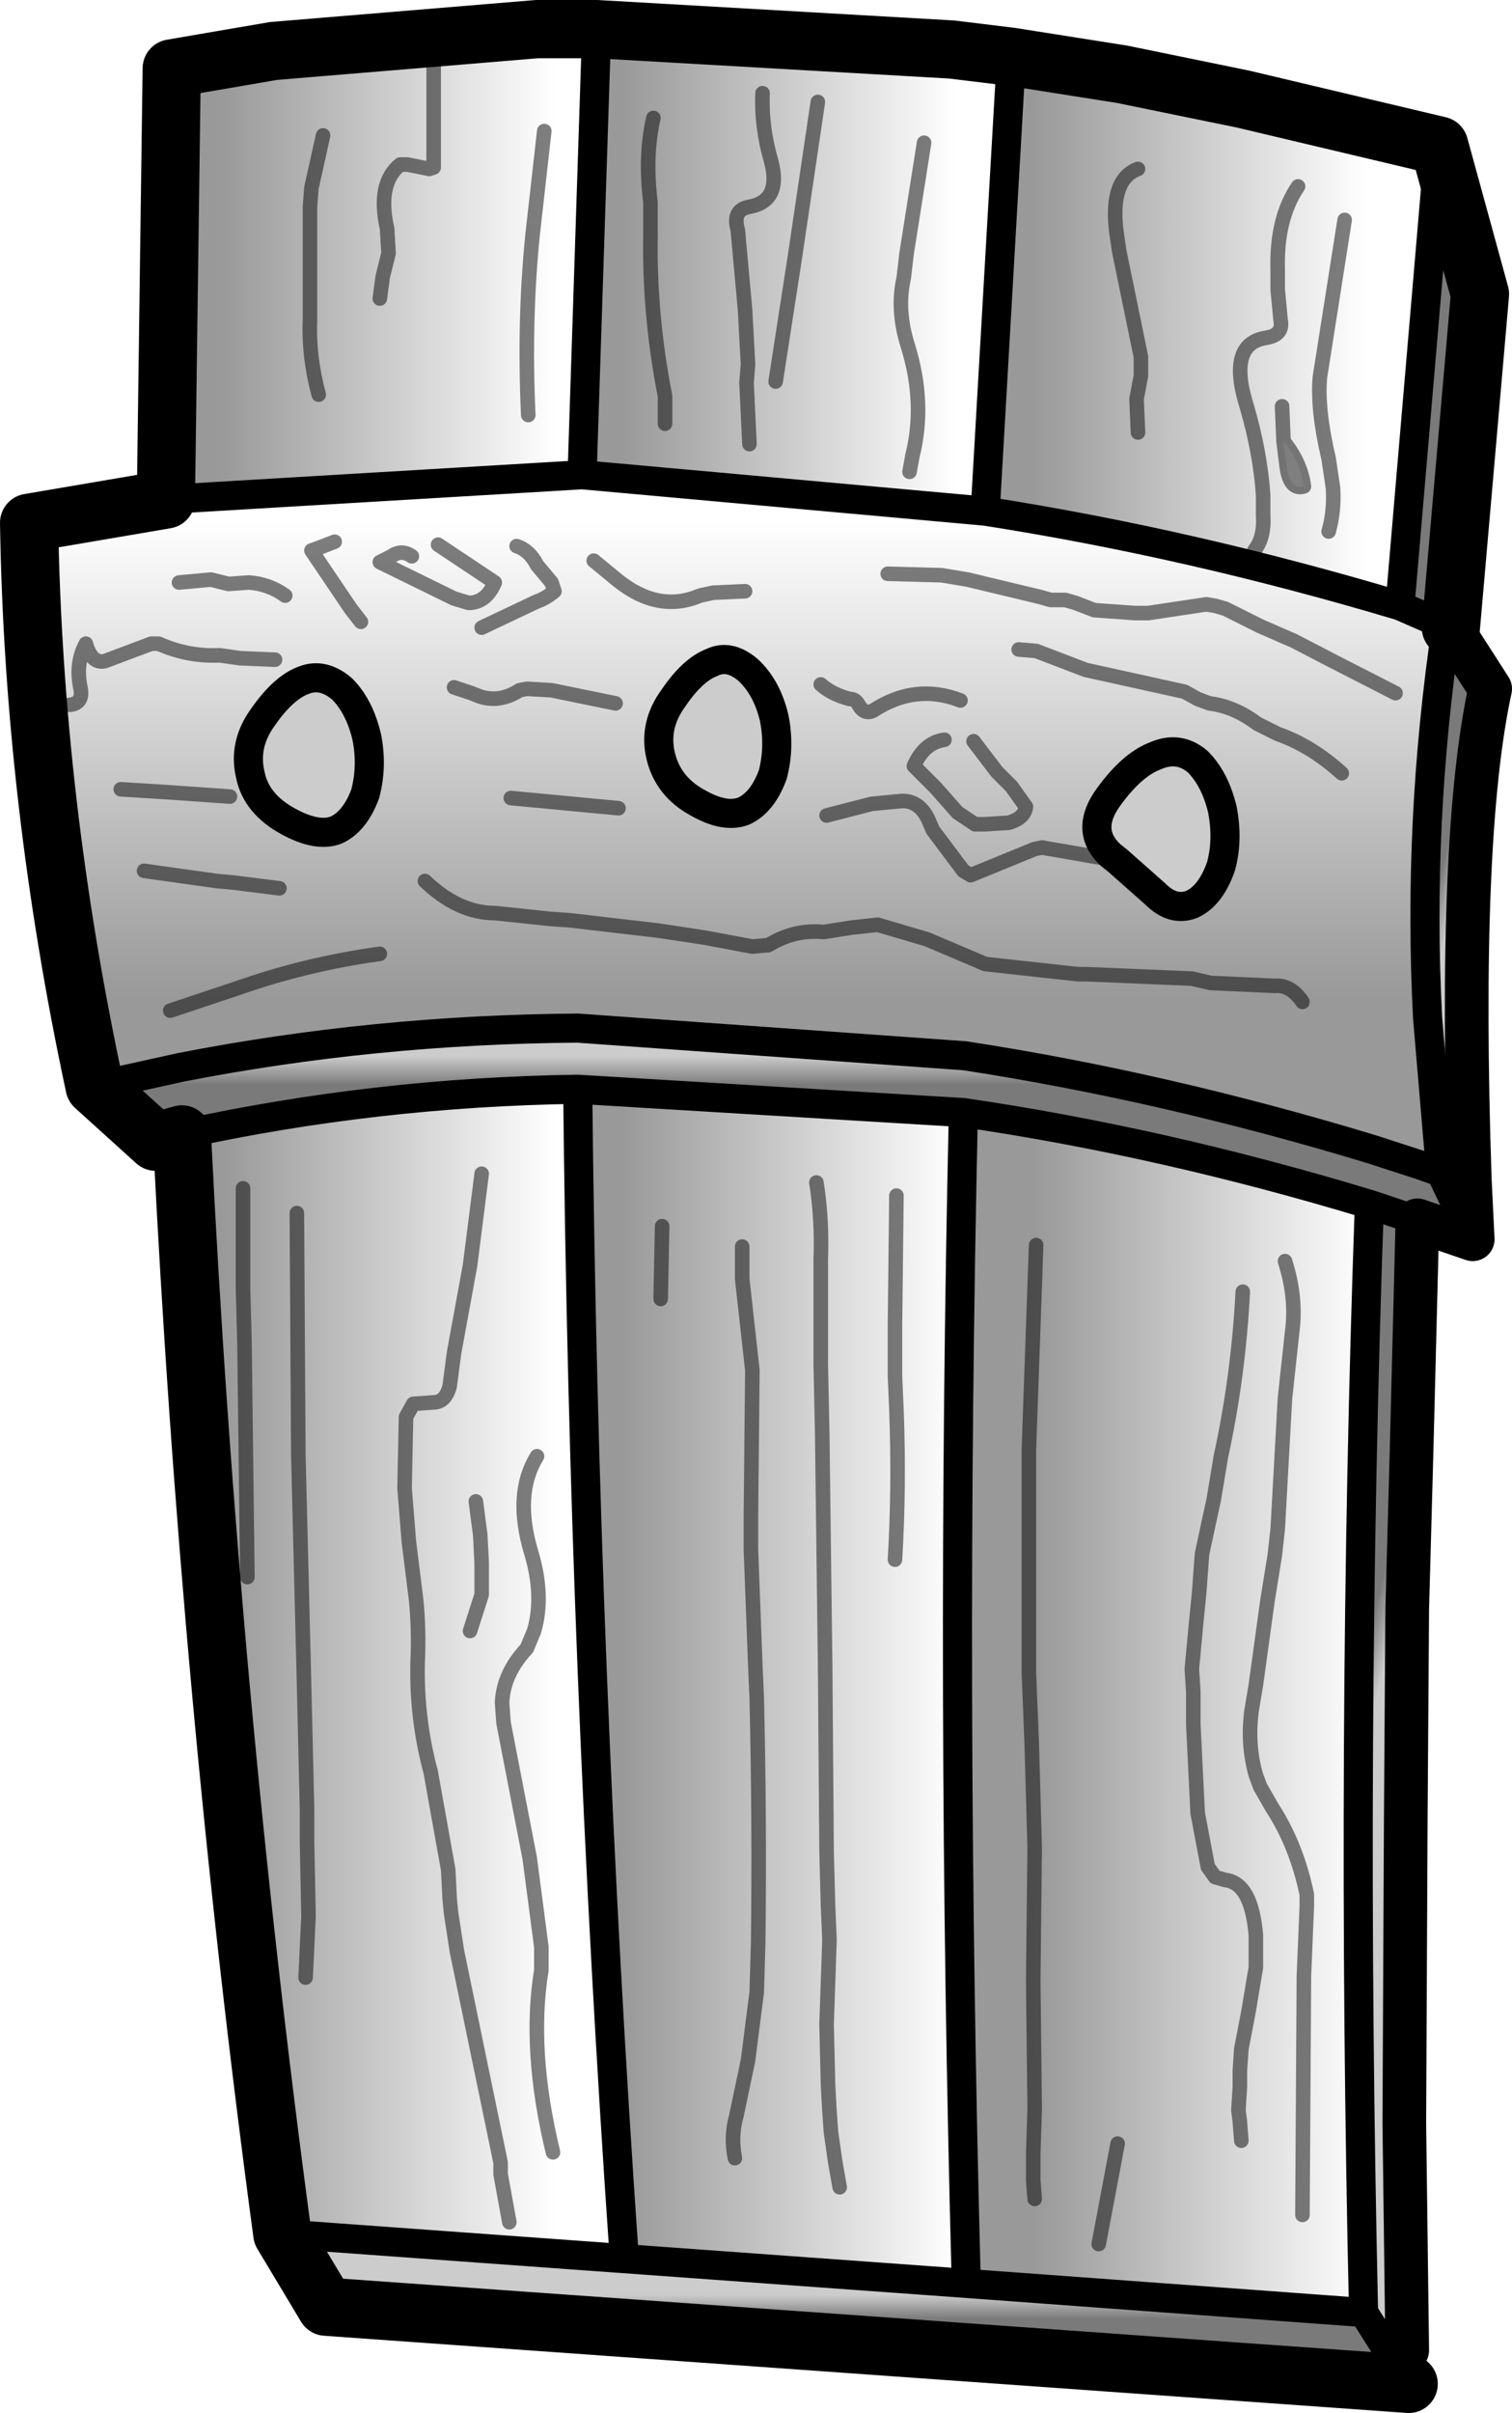 <?xml version="1.0" encoding="UTF-8" standalone="no"?>
<svg xmlns:xlink="http://www.w3.org/1999/xlink" height="82.85px" width="51.95px" xmlns="http://www.w3.org/2000/svg">
  <g transform="matrix(1.0, 0.0, 0.0, 1.0, 72.5, 64.65)">
    <path d="M-21.65 -54.55 L-22.6 -43.25 -22.8 -43.35 -24.4 -43.85 -23.05 -59.65 -21.65 -54.55 M-69.25 -27.35 L-66.3 -28.0 Q-59.65 -29.3 -52.65 -29.35 L-39.35 -28.4 Q-32.5 -27.35 -25.4 -25.2 L-23.7 -24.65 -23.0 -24.4 -23.45 -29.7 Q-23.8 -36.4 -22.8 -43.15 L-22.65 -43.1 -21.3 -41.0 Q-22.4 -35.95 -22.0 -24.15 L-21.9 -22.1 -23.8 -22.75 -24.0 -14.85 -24.15 -9.4 -24.2 -2.2 -24.25 8.25 -24.15 16.05 -24.1 17.2 -61.3 14.55 -62.8 12.05 -25.65 14.75 Q-26.1 -5.0 -25.45 -23.3 -32.55 -25.45 -39.4 -26.45 L-52.65 -27.25 Q-59.6 -27.15 -66.25 -25.7 L-67.15 -25.45 -69.25 -27.35" fill="#000000" fill-opacity="0.2" fill-rule="evenodd" stroke="none"/>
    <path d="M-45.9 -40.0 Q-45.7 -39.0 -45.95 -38.05 -46.3 -37.1 -46.95 -36.8 -47.6 -36.55 -48.55 -37.1 -49.55 -37.65 -49.8 -38.7 -50.05 -39.75 -49.35 -40.7 -48.7 -41.65 -48.05 -41.9 -47.45 -42.2 -46.8 -41.65 -46.15 -41.05 -45.9 -40.0 M-59.9 -39.35 Q-59.7 -38.35 -59.95 -37.4 -60.3 -36.45 -60.95 -36.15 -61.6 -35.9 -62.6 -36.45 -63.7 -37.05 -63.9 -38.05 -64.15 -39.1 -63.45 -40.05 -62.75 -41.05 -62.05 -41.3 -61.4 -41.55 -60.75 -41.0 -60.15 -40.4 -59.9 -39.35 M-32.8 -38.7 Q-32.0 -39.05 -31.35 -38.5 -30.75 -37.9 -30.5 -36.85 -30.3 -35.8 -30.55 -34.9 -30.9 -33.9 -31.55 -33.6 -32.2 -33.35 -32.8 -33.95 L-34.1 -35.1 -34.35 -35.3 Q-35.25 -36.15 -34.4 -37.3 -33.6 -38.4 -32.8 -38.7" fill="#cccccc" fill-rule="evenodd" stroke="none"/>
    <path d="M-37.75 -62.7 L-33.95 -62.1 -29.8 -61.25 -23.05 -59.65 -24.4 -43.85 Q-31.6 -46.0 -38.65 -47.1 L-37.75 -62.7 M-29.4 -45.75 Q-29.05 -46.2 -29.1 -46.95 L-29.1 -47.65 Q-29.2 -49.1 -29.65 -50.65 -30.35 -52.85 -29.0 -53.05 -28.4 -53.15 -28.5 -53.65 L-28.6 -54.7 -28.6 -55.4 Q-28.65 -57.15 -27.9 -58.25 -28.65 -57.15 -28.6 -55.4 L-28.6 -54.7 -28.5 -53.65 Q-28.4 -53.15 -29.0 -53.05 -30.35 -52.85 -29.65 -50.65 -29.2 -49.1 -29.1 -47.65 L-29.1 -46.95 Q-29.05 -46.2 -29.4 -45.75 M-26.85 -46.4 Q-26.65 -47.1 -26.7 -47.9 L-26.85 -48.9 Q-27.25 -50.6 -27.15 -51.7 L-26.3 -57.1 -27.15 -51.7 Q-27.25 -50.6 -26.85 -48.9 L-26.7 -47.9 Q-26.65 -47.1 -26.85 -46.4 M-33.4 -49.8 L-33.45 -50.95 -33.3 -51.75 -33.3 -52.4 -34.05 -56.05 -34.15 -56.75 Q-34.35 -58.5 -33.4 -58.85 -34.35 -58.5 -34.15 -56.75 L-34.05 -56.05 -33.3 -52.4 -33.3 -51.75 -33.45 -50.95 -33.4 -49.8 M-28.4 -49.5 L-28.3 -48.7 Q-28.2 -47.8 -27.7 -47.95 -27.8 -48.75 -28.4 -49.5 L-28.45 -50.7 -28.4 -49.5 M-28.35 -21.35 Q-27.95 -20.1 -28.1 -18.95 L-28.35 -16.65 -28.6 -12.15 -28.7 -11.25 -28.95 -9.7 -29.35 -6.8 -29.5 -5.9 Q-29.65 -4.75 -29.35 -3.7 L-29.2 -3.3 -28.8 -2.6 Q-27.95 -1.3 -27.6 0.4 L-27.6 0.8 -27.7 3.2 -27.75 11.4 -27.7 3.2 -27.6 0.8 -27.6 0.4 Q-27.95 -1.3 -28.8 -2.6 L-29.2 -3.3 -29.35 -3.7 Q-29.65 -4.75 -29.5 -5.9 L-29.35 -6.8 -28.95 -9.7 -28.7 -11.25 -28.6 -12.15 -28.35 -16.65 -28.1 -18.95 Q-27.95 -20.1 -28.35 -21.35 M-29.85 8.85 L-29.9 8.2 -29.95 7.8 -29.9 7.0 -29.9 6.45 -29.85 5.7 -29.6 4.4 -29.35 2.9 -29.35 1.8 Q-29.5 0.0 -30.4 -0.1 L-30.75 -0.2 -31.0 -0.55 -31.35 -2.4 -31.5 -5.45 -31.5 -6.55 -31.55 -7.35 -31.4 -8.95 -31.3 -9.95 -31.2 -11.3 -31.05 -12.0 -30.8 -13.15 -30.55 -14.65 Q-29.95 -17.4 -29.8 -20.3 -29.95 -17.4 -30.55 -14.65 L-30.8 -13.15 -31.05 -12.0 -31.2 -11.3 -31.3 -9.95 -31.4 -8.95 -31.55 -7.35 -31.5 -6.55 -31.5 -5.45 -31.35 -2.4 -31.0 -0.55 -30.75 -0.2 -30.4 -0.1 Q-29.5 0.0 -29.35 1.8 L-29.35 2.9 -29.6 4.4 -29.85 5.7 -29.9 6.45 -29.9 7.0 -29.95 7.8 -29.9 8.2 -29.85 8.85 M-36.95 10.85 L-37.0 10.2 -37.0 9.3 -36.95 7.75 -37.0 3.35 -36.95 -1.2 -37.05 -4.75 -37.15 -7.25 -37.15 -14.85 -36.9 -21.9 -37.15 -14.85 -37.15 -7.25 -37.05 -4.75 -36.95 -1.2 -37.0 3.35 -36.95 7.75 -37.0 9.3 -37.0 10.2 -36.95 10.85 M-39.4 -26.45 Q-32.55 -25.45 -25.45 -23.3 -26.1 -5.0 -25.65 14.75 L-39.3 13.75 Q-39.85 -6.6 -39.4 -26.45 M-34.1 8.95 L-34.75 12.4 -34.1 8.95" fill="url(#gradient0)" fill-rule="evenodd" stroke="none"/>
    <path d="M-52.0 -63.65 L-39.8 -62.95 -37.75 -62.7 -38.65 -47.1 -52.5 -48.35 -52.0 -63.65 M-49.65 -50.1 L-49.65 -50.65 -49.65 -51.05 Q-50.2 -53.85 -50.15 -56.6 L-50.15 -57.7 Q-50.35 -59.3 -50.05 -60.6 -50.35 -59.3 -50.15 -57.7 L-50.15 -56.6 Q-50.2 -53.85 -49.65 -51.05 L-49.65 -50.65 -49.65 -50.1 M-46.3 -61.45 Q-46.35 -60.3 -46.0 -59.1 -45.65 -57.75 -46.75 -57.55 -47.35 -57.45 -47.15 -56.75 L-46.9 -54.0 -46.8 -52.15 -46.85 -51.5 -46.75 -49.4 -46.85 -51.5 -46.8 -52.15 -46.9 -54.0 -47.15 -56.75 Q-47.35 -57.45 -46.75 -57.55 -45.65 -57.75 -46.0 -59.1 -46.35 -60.3 -46.3 -61.45 M-45.85 -51.55 L-45.2 -55.75 -44.4 -61.15 -45.2 -55.75 -45.85 -51.55 M-41.25 -48.45 L-41.15 -49.0 Q-40.7 -50.8 -41.3 -52.75 -41.7 -54.0 -41.45 -55.1 L-41.35 -55.95 -40.75 -59.75 -41.35 -55.95 -41.45 -55.1 Q-41.7 -54.0 -41.3 -52.75 -40.7 -50.8 -41.15 -49.0 L-41.25 -48.45 M-47.0 -21.85 L-47.0 -21.25 -47.0 -20.75 -46.65 -17.6 -46.7 -12.6 -46.7 -11.45 -46.55 -7.5 -46.5 -6.35 Q-46.4 -2.2 -46.45 2.05 L-46.5 3.75 -46.8 6.1 -47.2 8.0 Q-47.4 8.7 -47.25 9.45 -47.4 8.7 -47.2 8.0 L-46.8 6.1 -46.5 3.75 -46.45 2.05 Q-46.4 -2.2 -46.5 -6.35 L-46.55 -7.5 -46.7 -11.45 -46.7 -12.6 -46.65 -17.6 -47.0 -20.75 -47.0 -21.25 -47.0 -21.85 M-49.8 -20.05 L-49.75 -22.55 -49.8 -20.05 M-43.65 10.45 L-43.8 9.6 -43.95 8.55 -44.0 7.85 -44.05 6.95 -44.1 4.85 -44.0 1.95 -44.05 0.8 -44.1 -1.1 -44.15 -7.5 -44.25 -15.45 -44.3 -17.8 -44.3 -21.4 Q-44.25 -22.8 -44.45 -24.05 -44.25 -22.8 -44.3 -21.4 L-44.3 -17.8 -44.25 -15.45 -44.15 -7.5 -44.1 -1.1 -44.05 0.8 -44.0 1.95 -44.1 4.85 -44.05 6.95 -44.0 7.85 -43.95 8.55 -43.8 9.6 -43.65 10.45 M-41.75 -11.1 Q-41.6 -13.6 -41.7 -16.25 L-41.75 -17.4 -41.75 -19.15 -41.7 -23.6 -41.75 -19.15 -41.75 -17.4 -41.7 -16.25 Q-41.6 -13.6 -41.75 -11.1 M-39.4 -26.45 Q-39.85 -6.6 -39.3 13.75 L-51.05 12.9 Q-52.45 -7.25 -52.65 -27.25 L-39.4 -26.45" fill="url(#gradient1)" fill-rule="evenodd" stroke="none"/>
    <path d="M-62.8 12.05 Q-65.3 -6.5 -66.25 -25.7 -59.6 -27.15 -52.65 -27.25 -52.45 -7.25 -51.05 12.9 L-62.8 12.05 M-66.8 -47.5 L-66.6 -62.3 -63.1 -62.9 -54.05 -63.65 -52.0 -63.65 -52.5 -48.35 -66.8 -47.5 M-59.45 -54.4 L-59.35 -55.15 -59.15 -55.95 -59.2 -56.8 Q-59.55 -58.35 -58.75 -59.0 L-58.5 -59.0 -57.75 -58.85 -57.6 -58.9 -57.6 -62.5 -57.6 -58.9 -57.75 -58.85 -58.5 -59.0 -58.75 -59.0 Q-59.55 -58.35 -59.2 -56.8 L-59.15 -55.95 -59.35 -55.15 -59.45 -54.4 M-53.8 -60.15 L-54.2 -56.6 Q-54.5 -53.65 -54.35 -50.4 -54.5 -53.65 -54.2 -56.6 L-53.8 -60.15 M-61.55 -51.1 Q-61.9 -52.4 -61.85 -53.65 L-61.85 -57.55 -61.8 -58.2 -61.4 -60.0 -61.8 -58.2 -61.85 -57.55 -61.85 -53.65 Q-61.9 -52.4 -61.55 -51.1 M-64.0 -10.5 L-64.1 -18.55 -64.15 -20.4 -64.15 -23.85 -64.15 -20.4 -64.1 -18.55 -64.0 -10.5 M-62.0 3.25 L-61.9 1.15 -61.95 -1.4 -61.95 -2.5 -62.05 -6.7 -62.25 -14.7 -62.3 -23.0 -62.25 -14.7 -62.05 -6.7 -61.95 -2.5 -61.95 -1.4 -61.9 1.15 -62.0 3.25 M-56.35 -8.65 L-55.95 -9.9 -55.95 -11.0 -56.0 -11.95 -56.15 -13.1 -56.0 -11.95 -55.95 -11.0 -55.95 -9.9 -56.35 -8.65 M-53.5 9.25 Q-54.35 5.75 -53.9 3.0 L-53.9 2.2 -54.3 -0.85 -55.2 -5.5 -55.25 -6.2 Q-55.2 -7.2 -54.4 -8.05 L-54.15 -8.65 Q-53.8 -9.85 -54.25 -11.35 -54.85 -13.35 -54.05 -14.65 -54.85 -13.35 -54.25 -11.35 -53.8 -9.85 -54.15 -8.65 L-54.4 -8.05 Q-55.2 -7.2 -55.25 -6.2 L-55.2 -5.5 -54.3 -0.85 -53.9 2.2 -53.9 3.0 Q-54.35 5.75 -53.5 9.25 M-55.0 11.65 L-55.3 10.0 -55.3 9.6 -56.8 2.35 -57.0 1.05 -57.05 0.55 -57.1 -0.45 -57.7 -3.8 Q-58.2 -5.65 -58.15 -7.6 -58.1 -8.65 -58.2 -9.7 L-58.45 -11.7 -58.6 -13.55 -58.55 -16.0 -58.3 -16.45 -57.6 -16.5 Q-57.2 -16.5 -57.05 -17.05 L-56.9 -18.2 -56.35 -21.2 -55.95 -24.35 -56.35 -21.2 -56.9 -18.2 -57.05 -17.05 Q-57.2 -16.5 -57.6 -16.5 L-58.3 -16.45 -58.55 -16.0 -58.6 -13.55 -58.45 -11.7 -58.2 -9.7 Q-58.1 -8.65 -58.15 -7.6 -58.2 -5.65 -57.7 -3.8 L-57.1 -0.45 -57.05 0.55 -57.0 1.05 -56.8 2.35 -55.3 9.6 -55.3 10.0 -55.0 11.65" fill="url(#gradient2)" fill-rule="evenodd" stroke="none"/>
    <path d="M-69.25 -27.35 Q-71.35 -37.15 -71.5 -46.7 L-66.8 -47.5 -52.5 -48.35 -38.65 -47.1 Q-31.6 -46.0 -24.4 -43.85 L-22.8 -43.15 Q-23.8 -36.4 -23.45 -29.7 L-23.0 -24.4 -23.7 -24.65 -25.4 -25.2 Q-32.5 -27.35 -39.35 -28.4 L-52.65 -29.35 Q-59.65 -29.3 -66.3 -28.0 L-69.25 -27.35 M-46.9 -44.35 L-48.0 -44.3 -48.45 -44.2 Q-49.85 -43.6 -51.25 -44.7 L-52.1 -45.4 -51.25 -44.7 Q-49.85 -43.6 -48.45 -44.2 L-48.0 -44.3 -46.9 -44.35 M-45.9 -40.0 Q-46.15 -41.05 -46.8 -41.65 -47.45 -42.2 -48.05 -41.9 -48.7 -41.65 -49.35 -40.7 -50.05 -39.75 -49.8 -38.7 -49.55 -37.65 -48.55 -37.1 -47.6 -36.55 -46.95 -36.8 -46.3 -37.1 -45.95 -38.05 -45.7 -39.0 -45.9 -40.0 M-58.35 -45.55 Q-58.7 -45.8 -59.05 -45.55 L-59.45 -45.35 -56.9 -44.1 -56.4 -43.95 Q-55.8 -43.95 -55.5 -44.65 L-57.45 -45.95 -55.5 -44.65 Q-55.8 -43.95 -56.4 -43.95 L-56.9 -44.1 -59.45 -45.35 -59.05 -45.55 Q-58.7 -45.8 -58.35 -45.55 M-55.95 -43.1 L-54.05 -44.0 Q-53.75 -44.1 -53.45 -44.35 L-53.55 -44.65 -54.05 -45.25 Q-54.3 -45.75 -54.75 -45.9 -54.3 -45.75 -54.05 -45.25 L-53.55 -44.65 -53.45 -44.35 Q-53.75 -44.1 -54.05 -44.0 L-55.95 -43.1 M-44.3 -41.15 Q-43.9 -40.8 -43.3 -40.65 -43.1 -40.65 -43.0 -40.45 -42.8 -40.1 -42.5 -40.25 -41.05 -41.2 -39.5 -40.6 -41.05 -41.2 -42.5 -40.25 -42.8 -40.1 -43.0 -40.45 -43.1 -40.65 -43.3 -40.65 -43.9 -40.8 -44.3 -41.15 M-59.9 -39.35 Q-60.15 -40.4 -60.75 -41.0 -61.4 -41.55 -62.05 -41.3 -62.75 -41.05 -63.45 -40.05 -64.15 -39.1 -63.9 -38.05 -63.7 -37.05 -62.6 -36.45 -61.6 -35.9 -60.95 -36.15 -60.3 -36.45 -59.95 -37.4 -59.7 -38.35 -59.9 -39.35 M-67.55 -34.75 L-65.05 -34.4 -64.5 -34.35 -62.9 -34.15 -64.5 -34.35 -65.05 -34.4 -67.55 -34.75 M-70.1 -40.45 Q-69.6 -40.5 -69.75 -41.1 -69.9 -41.9 -69.55 -42.55 -69.35 -41.85 -68.9 -41.95 L-67.3 -42.55 -67.05 -42.55 Q-66.05 -42.1 -64.95 -42.15 L-64.25 -42.05 -63.05 -42.0 -64.25 -42.05 -64.95 -42.15 Q-66.05 -42.1 -67.05 -42.55 L-67.3 -42.55 -68.9 -41.95 Q-69.35 -41.85 -69.55 -42.55 -69.9 -41.9 -69.75 -41.1 -69.6 -40.5 -70.1 -40.45 M-68.35 -37.55 L-66.75 -37.45 -64.6 -37.3 -66.75 -37.45 -68.35 -37.55 M-66.35 -44.65 L-65.25 -44.75 -64.65 -44.6 -63.95 -44.65 Q-63.25 -44.6 -62.7 -44.2 -63.25 -44.6 -63.95 -44.65 L-64.65 -44.6 -65.25 -44.75 -66.35 -44.65 M-54.95 -37.25 L-51.25 -36.9 -54.95 -37.25 M-44.1 -36.65 L-42.55 -37.05 -41.5 -37.15 Q-40.9 -37.15 -40.6 -36.5 L-40.45 -36.15 -39.4 -34.75 -39.15 -34.6 -36.95 -35.5 -36.7 -35.55 -34.1 -35.1 -36.7 -35.55 -36.95 -35.5 -39.15 -34.6 -39.4 -34.75 -40.45 -36.15 -40.6 -36.5 Q-40.9 -37.15 -41.5 -37.15 L-42.55 -37.05 -44.1 -36.65 M-27.75 -30.25 Q-28.15 -30.85 -28.7 -30.8 L-30.9 -30.9 -31.55 -31.05 -35.15 -31.2 -35.45 -31.2 -38.65 -31.55 -39.0 -31.7 -40.65 -32.4 -42.35 -32.9 -43.25 -32.8 -44.2 -32.65 Q-45.2 -32.75 -46.1 -32.2 L-46.65 -32.15 -48.25 -32.45 -48.9 -32.55 -49.9 -32.7 -52.9 -33.05 -53.6 -33.1 -55.5 -33.3 Q-56.75 -33.3 -57.9 -34.4 -56.75 -33.3 -55.5 -33.3 L-53.6 -33.1 -52.9 -33.05 -49.9 -32.7 -48.9 -32.55 -48.25 -32.45 -46.65 -32.15 -46.1 -32.2 Q-45.2 -32.75 -44.2 -32.65 L-43.25 -32.8 -42.35 -32.9 -40.65 -32.4 -39.0 -31.7 -38.65 -31.55 -35.45 -31.2 -35.15 -31.2 -31.55 -31.05 -30.9 -30.9 -28.7 -30.8 Q-28.15 -30.85 -27.75 -30.25 M-60.1 -43.3 L-60.45 -43.75 -61.8 -45.75 -61.65 -45.8 -61.0 -46.05 -61.65 -45.8 -61.8 -45.75 -60.45 -43.75 -60.1 -43.3 M-56.9 -41.05 L-56.3 -40.85 -56.05 -40.75 Q-55.35 -40.5 -54.65 -40.95 L-54.4 -41.0 -53.55 -40.95 -51.35 -40.5 -53.55 -40.95 -54.4 -41.0 -54.65 -40.95 Q-55.35 -40.5 -56.05 -40.75 L-56.3 -40.85 -56.9 -41.05 M-66.65 -29.95 L-64.4 -30.7 Q-62.0 -31.55 -59.45 -31.9 -62.0 -31.55 -64.4 -30.7 L-66.65 -29.95 M-37.5 -42.35 L-36.9 -42.3 -35.2 -41.65 -34.75 -41.55 -31.8 -40.9 -31.35 -40.65 -30.95 -40.5 Q-30.1 -40.4 -29.3 -39.8 L-28.6 -39.45 Q-27.45 -39.05 -26.4 -38.1 -27.45 -39.05 -28.6 -39.45 L-29.3 -39.8 Q-30.1 -40.4 -30.95 -40.5 L-31.35 -40.65 -31.8 -40.9 -34.75 -41.55 -35.2 -41.65 -36.9 -42.3 -37.5 -42.35 M-42.0 -44.95 L-40.15 -44.9 -39.25 -44.75 -36.75 -44.15 -36.4 -44.05 -35.9 -44.05 -35.55 -43.95 -34.9 -43.7 -33.5 -43.6 -33.05 -43.6 -31.05 -43.9 -30.75 -43.85 -30.4 -43.75 -29.2 -43.15 -28.05 -42.65 -26.7 -41.95 -24.55 -40.85 -26.7 -41.95 -28.05 -42.65 -29.2 -43.15 -30.4 -43.75 -30.75 -43.85 -31.05 -43.9 -33.05 -43.6 -33.5 -43.6 -34.9 -43.7 -35.55 -43.95 -35.9 -44.05 -36.4 -44.05 -36.75 -44.15 -39.25 -44.75 -40.15 -44.9 -42.0 -44.95 M-40.05 -39.25 Q-40.75 -39.15 -41.1 -38.35 L-40.35 -37.6 -39.6 -36.75 -39.0 -36.35 -38.65 -36.35 -37.85 -36.4 Q-37.3 -36.55 -37.25 -36.95 L-37.75 -37.65 -38.25 -38.15 -39.05 -39.2 -38.25 -38.15 -37.75 -37.65 -37.25 -36.95 Q-37.3 -36.55 -37.85 -36.4 L-38.65 -36.35 -39.0 -36.35 -39.6 -36.75 -40.35 -37.6 -41.1 -38.35 Q-40.75 -39.15 -40.05 -39.25 M-32.8 -38.7 Q-33.6 -38.4 -34.4 -37.3 -35.25 -36.15 -34.35 -35.3 L-34.1 -35.1 -32.8 -33.95 Q-32.2 -33.35 -31.55 -33.6 -30.9 -33.9 -30.55 -34.9 -30.3 -35.8 -30.5 -36.85 -30.75 -37.9 -31.35 -38.5 -32.0 -39.05 -32.8 -38.7" fill="url(#gradient3)" fill-rule="evenodd" stroke="none"/>
    <path d="M-21.9 -22.1 L-23.8 -22.75 -25.45 -23.3 Q-32.55 -25.45 -39.4 -26.45 L-52.65 -27.25 Q-59.6 -27.15 -66.25 -25.7 L-67.15 -25.45 -69.25 -27.35 -66.3 -28.0 Q-59.65 -29.3 -52.65 -29.35 L-39.35 -28.4 Q-32.5 -27.35 -25.4 -25.2 L-23.7 -24.65 -23.0 -24.4 -21.9 -22.1" fill="url(#gradient4)" fill-rule="evenodd" stroke="none"/>
    <path d="M-23.05 -59.65 L-21.65 -54.55 -22.65 -43.1 -21.3 -41.0 Q-22.4 -35.95 -22.0 -24.15 L-21.9 -22.1 -23.0 -24.4 -23.45 -29.7 Q-23.8 -36.4 -22.8 -43.15 L-24.4 -43.85 -23.05 -59.65" fill="url(#gradient5)" fill-rule="evenodd" stroke="none"/>
    <path d="M-23.8 -22.75 L-24.0 -14.85 -24.15 -9.4 -24.2 -2.2 -24.25 8.25 -24.15 16.05 -24.1 17.2 -25.65 14.75 Q-26.1 -5.0 -25.45 -23.3 L-23.8 -22.75" fill="url(#gradient6)" fill-rule="evenodd" stroke="none"/>
    <path d="M-24.1 17.2 L-61.3 14.55 -62.8 12.05 -51.05 12.9 -39.3 13.75 -25.65 14.75 -24.1 17.2" fill="url(#gradient7)" fill-rule="evenodd" stroke="none"/>
    <path d="M-24.15 16.05 L-24.1 17.2 -25.65 14.75 Q-26.1 -5.0 -25.45 -23.3 L-23.8 -22.75 M-37.75 -62.7 L-38.65 -47.1 Q-31.6 -46.0 -24.4 -43.85 L-23.05 -59.65 M-45.9 -40.0 Q-46.15 -41.05 -46.8 -41.65 -47.45 -42.2 -48.05 -41.9 -48.7 -41.65 -49.35 -40.7 -50.05 -39.75 -49.8 -38.7 -49.55 -37.65 -48.55 -37.1 -47.6 -36.55 -46.95 -36.8 -46.3 -37.1 -45.95 -38.05 -45.7 -39.0 -45.9 -40.0 M-59.9 -39.35 Q-60.15 -40.4 -60.75 -41.0 -61.4 -41.55 -62.05 -41.3 -62.75 -41.05 -63.45 -40.05 -64.15 -39.1 -63.9 -38.05 -63.7 -37.05 -62.6 -36.45 -61.6 -35.9 -60.95 -36.15 -60.3 -36.45 -59.95 -37.4 -59.7 -38.35 -59.9 -39.35 M-23.0 -24.4 L-23.7 -24.65 -25.4 -25.2 Q-32.5 -27.35 -39.35 -28.4 L-52.65 -29.35 Q-59.65 -29.3 -66.3 -28.0 L-69.25 -27.35 M-52.65 -27.25 Q-59.6 -27.15 -66.25 -25.7 M-52.5 -48.35 L-66.8 -47.5 M-23.0 -24.4 L-23.45 -29.7 Q-23.8 -36.4 -22.8 -43.15 L-24.4 -43.85 M-32.8 -38.7 Q-33.6 -38.4 -34.4 -37.3 -35.25 -36.15 -34.35 -35.3 L-34.1 -35.1 -32.8 -33.95 Q-32.2 -33.35 -31.55 -33.6 -30.9 -33.9 -30.55 -34.9 -30.3 -35.8 -30.5 -36.85 -30.75 -37.9 -31.35 -38.5 -32.0 -39.05 -32.8 -38.7 M-21.9 -22.1 L-23.0 -24.4 M-25.45 -23.3 Q-32.55 -25.45 -39.4 -26.45 -39.85 -6.6 -39.3 13.75 L-25.65 14.75 M-39.4 -26.45 L-52.65 -27.25 Q-52.45 -7.25 -51.05 12.9 L-39.3 13.75 M-52.5 -48.35 L-38.65 -47.1 M-52.0 -63.65 L-52.5 -48.35 M-62.8 12.05 L-51.05 12.9" fill="none" stroke="#000000" stroke-linecap="round" stroke-linejoin="round" stroke-width="1.0"/>
    <path d="M-37.75 -62.7 L-33.95 -62.1 -29.8 -61.25 -23.05 -59.65 -21.65 -54.55 -22.65 -43.1 M-24.1 17.2 L-61.3 14.55 -62.8 12.05 Q-65.3 -6.5 -66.25 -25.7 L-67.15 -25.45 -69.25 -27.35 Q-71.35 -37.15 -71.5 -46.7 L-66.8 -47.5 -66.6 -62.3 -63.1 -62.9 -54.05 -63.65 -52.0 -63.65 -39.8 -62.95 -37.75 -62.7" fill="none" stroke="#000000" stroke-linecap="round" stroke-linejoin="round" stroke-width="2.0"/>
    <path d="M-22.65 -43.1 L-21.3 -41.0 Q-22.4 -35.95 -22.0 -24.15 L-21.9 -22.1 -23.8 -22.75 -24.0 -14.85 -24.15 -9.4 -24.2 -2.2 -24.25 8.25 -24.15 16.05" fill="none" stroke="#000000" stroke-linecap="round" stroke-linejoin="round" stroke-width="1.5"/>
    <path d="M-33.4 -58.85 Q-34.35 -58.5 -34.15 -56.75 L-34.05 -56.05 -33.3 -52.4 -33.3 -51.75 -33.45 -50.95 -33.4 -49.8 M-26.3 -57.1 L-27.15 -51.7 Q-27.25 -50.6 -26.85 -48.9 L-26.7 -47.9 Q-26.65 -47.1 -26.85 -46.4 M-27.9 -58.25 Q-28.65 -57.15 -28.6 -55.4 L-28.6 -54.7 -28.5 -53.65 Q-28.4 -53.15 -29.0 -53.05 -30.35 -52.85 -29.65 -50.65 -29.2 -49.1 -29.1 -47.65 L-29.1 -46.95 Q-29.05 -46.2 -29.4 -45.75 M-61.4 -60.0 L-61.8 -58.2 -61.85 -57.55 -61.85 -53.65 Q-61.9 -52.4 -61.55 -51.1 M-54.35 -50.4 Q-54.5 -53.65 -54.2 -56.6 L-53.8 -60.15 M-57.6 -62.5 L-57.6 -58.9 -57.75 -58.85 -58.5 -59.0 -58.75 -59.0 Q-59.55 -58.35 -59.2 -56.8 L-59.15 -55.95 -59.35 -55.15 -59.45 -54.4 M-40.75 -59.75 L-41.35 -55.95 -41.45 -55.1 Q-41.7 -54.0 -41.3 -52.75 -40.7 -50.8 -41.15 -49.0 L-41.25 -48.45 M-44.4 -61.15 L-45.2 -55.75 -45.85 -51.55 M-46.75 -49.4 L-46.85 -51.5 -46.8 -52.15 -46.9 -54.0 -47.15 -56.75 Q-47.35 -57.45 -46.75 -57.55 -45.65 -57.75 -46.0 -59.1 -46.35 -60.3 -46.3 -61.45 M-50.05 -60.6 Q-50.35 -59.3 -50.15 -57.7 L-50.15 -56.6 Q-50.2 -53.85 -49.65 -51.05 L-49.65 -50.65 -49.65 -50.1 M-52.1 -45.4 L-51.25 -44.7 Q-49.85 -43.6 -48.45 -44.2 L-48.0 -44.3 -46.9 -44.35 M-39.5 -40.6 Q-41.05 -41.2 -42.5 -40.25 -42.8 -40.1 -43.0 -40.45 -43.1 -40.65 -43.3 -40.65 -43.9 -40.8 -44.3 -41.15 M-54.75 -45.9 Q-54.3 -45.75 -54.05 -45.25 L-53.55 -44.65 -53.45 -44.35 Q-53.75 -44.1 -54.05 -44.0 L-55.95 -43.1 M-57.45 -45.95 L-55.5 -44.65 Q-55.8 -43.95 -56.4 -43.95 L-56.9 -44.1 -59.45 -45.35 -59.05 -45.55 Q-58.7 -45.8 -58.35 -45.55 M-51.35 -40.5 L-53.55 -40.95 -54.4 -41.0 -54.65 -40.95 Q-55.35 -40.5 -56.05 -40.75 L-56.3 -40.85 -56.9 -41.05 M-61.0 -46.05 L-61.65 -45.8 -61.8 -45.75 -60.45 -43.75 -60.1 -43.3 M-57.9 -34.4 Q-56.75 -33.3 -55.5 -33.3 L-53.6 -33.1 -52.9 -33.05 -49.9 -32.7 -48.9 -32.55 -48.25 -32.45 -46.65 -32.15 -46.1 -32.2 Q-45.2 -32.75 -44.2 -32.65 L-43.25 -32.8 -42.35 -32.9 -40.65 -32.4 -39.0 -31.7 -38.65 -31.55 -35.45 -31.2 -35.15 -31.2 -31.55 -31.05 -30.9 -30.9 -28.7 -30.8 Q-28.15 -30.85 -27.75 -30.25 M-34.1 -35.1 L-36.7 -35.55 -36.95 -35.5 -39.15 -34.6 -39.4 -34.75 -40.45 -36.15 -40.6 -36.5 Q-40.9 -37.15 -41.5 -37.15 L-42.55 -37.05 -44.1 -36.65 M-51.25 -36.9 L-54.95 -37.25 M-62.7 -44.2 Q-63.25 -44.6 -63.95 -44.65 L-64.65 -44.6 -65.25 -44.75 -66.35 -44.65 M-64.6 -37.3 L-66.75 -37.45 -68.35 -37.55 M-63.05 -42.0 L-64.25 -42.05 -64.95 -42.15 Q-66.05 -42.1 -67.05 -42.55 L-67.3 -42.55 -68.9 -41.95 Q-69.35 -41.85 -69.55 -42.55 -69.9 -41.9 -69.75 -41.1 -69.6 -40.5 -70.1 -40.45 M-62.9 -34.15 L-64.5 -34.35 -65.05 -34.4 -67.55 -34.75 M-59.45 -31.9 Q-62.0 -31.55 -64.4 -30.7 L-66.65 -29.95 M-62.3 -23.0 L-62.25 -14.7 -62.05 -6.7 -61.95 -2.5 -61.95 -1.4 -61.9 1.15 -62.0 3.25 M-64.15 -23.85 L-64.15 -20.4 -64.1 -18.55 -64.0 -10.5 M-41.7 -23.6 L-41.75 -19.15 -41.75 -17.4 -41.7 -16.25 Q-41.6 -13.6 -41.75 -11.1 M-44.45 -24.05 Q-44.25 -22.8 -44.3 -21.4 L-44.3 -17.8 -44.25 -15.45 -44.15 -7.5 -44.1 -1.1 -44.05 0.8 -44.0 1.95 -44.1 4.85 -44.05 6.95 -44.0 7.85 -43.95 8.55 -43.8 9.6 -43.65 10.45 M-49.75 -22.55 L-49.8 -20.05 M-47.25 9.45 Q-47.4 8.7 -47.2 8.0 L-46.8 6.1 -46.5 3.75 -46.45 2.05 Q-46.4 -2.2 -46.5 -6.35 L-46.55 -7.5 -46.7 -11.45 -46.7 -12.6 -46.65 -17.6 -47.0 -20.75 -47.0 -21.25 -47.0 -21.85 M-55.95 -24.35 L-56.35 -21.2 -56.9 -18.2 -57.05 -17.05 Q-57.2 -16.5 -57.6 -16.5 L-58.3 -16.45 -58.55 -16.0 -58.6 -13.55 -58.45 -11.7 -58.2 -9.7 Q-58.1 -8.65 -58.15 -7.6 -58.2 -5.65 -57.7 -3.8 L-57.1 -0.45 -57.05 0.55 -57.0 1.05 -56.8 2.35 -55.3 9.6 -55.3 10.0 -55.0 11.65 M-54.05 -14.65 Q-54.85 -13.35 -54.25 -11.35 -53.8 -9.85 -54.15 -8.65 L-54.4 -8.05 Q-55.2 -7.2 -55.25 -6.2 L-55.2 -5.5 -54.3 -0.85 -53.9 2.2 -53.9 3.0 Q-54.35 5.75 -53.5 9.25 M-56.15 -13.1 L-56.0 -11.95 -55.95 -11.0 -55.95 -9.9 -56.35 -8.65 M-28.4 -49.5 Q-27.8 -48.75 -27.7 -47.95 -28.2 -47.8 -28.3 -48.7 L-28.4 -49.5 -28.45 -50.7 M-24.55 -40.85 L-26.7 -41.95 -28.05 -42.65 -29.2 -43.15 -30.4 -43.75 -30.75 -43.85 -31.05 -43.9 -33.05 -43.6 -33.5 -43.6 -34.9 -43.7 -35.55 -43.95 -35.9 -44.05 -36.4 -44.05 -36.75 -44.15 -39.25 -44.75 -40.15 -44.9 -42.0 -44.95 M-26.4 -38.1 Q-27.45 -39.05 -28.6 -39.45 L-29.3 -39.8 Q-30.1 -40.4 -30.95 -40.5 L-31.35 -40.65 -31.8 -40.9 -34.75 -41.55 -35.2 -41.65 -36.9 -42.3 -37.5 -42.35 M-39.05 -39.2 L-38.25 -38.15 -37.75 -37.65 -37.25 -36.95 Q-37.3 -36.55 -37.85 -36.4 L-38.65 -36.35 -39.0 -36.35 -39.6 -36.75 -40.35 -37.6 -41.1 -38.35 Q-40.75 -39.15 -40.05 -39.25 M-27.75 11.4 L-27.7 3.2 -27.6 0.8 -27.6 0.4 Q-27.95 -1.3 -28.8 -2.6 L-29.2 -3.3 -29.35 -3.7 Q-29.65 -4.75 -29.5 -5.9 L-29.35 -6.8 -28.95 -9.7 -28.7 -11.25 -28.6 -12.15 -28.35 -16.65 -28.1 -18.95 Q-27.95 -20.1 -28.35 -21.35 M-36.9 -21.9 L-37.15 -14.85 -37.15 -7.25 -37.05 -4.75 -36.95 -1.2 -37.0 3.35 -36.95 7.75 -37.0 9.3 -37.0 10.2 -36.95 10.85 M-29.8 -20.3 Q-29.95 -17.4 -30.55 -14.65 L-30.8 -13.15 -31.05 -12.0 -31.2 -11.3 -31.3 -9.95 -31.4 -8.95 -31.55 -7.35 -31.5 -6.55 -31.5 -5.45 -31.35 -2.4 -31.0 -0.55 -30.75 -0.2 -30.4 -0.1 Q-29.5 0.0 -29.35 1.8 L-29.35 2.9 -29.6 4.4 -29.85 5.7 -29.9 6.45 -29.9 7.0 -29.95 7.8 -29.9 8.2 -29.85 8.85 M-34.75 12.4 L-34.1 8.95" fill="none" stroke="#000000" stroke-linecap="round" stroke-linejoin="round" stroke-opacity="0.502" stroke-width="0.5"/>
  </g>
  <defs>
    <linearGradient gradientTransform="matrix(-0.007, 0.0, 0.0, -0.011, -31.25, -53.25)" gradientUnits="userSpaceOnUse" id="gradient0" spreadMethod="pad" x1="-819.2" x2="819.2">
      <stop offset="0.0" stop-color="#000000" stop-opacity="0.0"/>
      <stop offset="1.0" stop-color="#000000" stop-opacity="0.4"/>
    </linearGradient>
    <linearGradient gradientTransform="matrix(-0.007, 0.0, 0.0, -0.01, -45.35, -55.35)" gradientUnits="userSpaceOnUse" id="gradient1" spreadMethod="pad" x1="-819.2" x2="819.2">
      <stop offset="0.0" stop-color="#000000" stop-opacity="0.0"/>
      <stop offset="1.0" stop-color="#000000" stop-opacity="0.4"/>
    </linearGradient>
    <linearGradient gradientTransform="matrix(-0.007, 0.0, 0.0, -0.01, -59.15, -55.55)" gradientUnits="userSpaceOnUse" id="gradient2" spreadMethod="pad" x1="-819.2" x2="819.2">
      <stop offset="0.0" stop-color="#000000" stop-opacity="0.0"/>
      <stop offset="1.0" stop-color="#000000" stop-opacity="0.4"/>
    </linearGradient>
    <linearGradient gradientTransform="matrix(0.0, 0.01, -0.03, 0.0, -47.15, -38.65)" gradientUnits="userSpaceOnUse" id="gradient3" spreadMethod="pad" x1="-819.2" x2="819.2">
      <stop offset="0.0" stop-color="#000000" stop-opacity="0.0"/>
      <stop offset="1.0" stop-color="#000000" stop-opacity="0.4"/>
    </linearGradient>
    <linearGradient gradientTransform="matrix(0.0, 6.0E-4, -0.029, 0.0, -45.55, -27.9)" gradientUnits="userSpaceOnUse" id="gradient4" spreadMethod="pad" x1="-819.2" x2="819.2">
      <stop offset="0.0" stop-color="#000000" stop-opacity="0.0"/>
      <stop offset="1.0" stop-color="#000000" stop-opacity="0.4"/>
    </linearGradient>
    <linearGradient gradientTransform="matrix(-4.0E-4, -1.0E-4, 0.005, -0.021, -21.25, -40.55)" gradientUnits="userSpaceOnUse" id="gradient5" spreadMethod="pad" x1="-819.2" x2="819.2">
      <stop offset="0.0" stop-color="#000000" stop-opacity="0.0"/>
      <stop offset="1.0" stop-color="#000000" stop-opacity="0.4"/>
    </linearGradient>
    <linearGradient gradientTransform="matrix(-5.0E-4, -1.0E-4, 0.006, -0.023, -26.4, -3.45)" gradientUnits="userSpaceOnUse" id="gradient6" spreadMethod="pad" x1="-819.2" x2="819.2">
      <stop offset="0.0" stop-color="#000000" stop-opacity="0.0"/>
      <stop offset="1.0" stop-color="#000000" stop-opacity="0.4"/>
    </linearGradient>
    <linearGradient gradientTransform="matrix(0.0, 5.0E-4, -0.024, 0.0, -43.45, 14.55)" gradientUnits="userSpaceOnUse" id="gradient7" spreadMethod="pad" x1="-819.2" x2="819.2">
      <stop offset="0.0" stop-color="#000000" stop-opacity="0.0"/>
      <stop offset="1.0" stop-color="#000000" stop-opacity="0.4"/>
    </linearGradient>
  </defs>
</svg>
